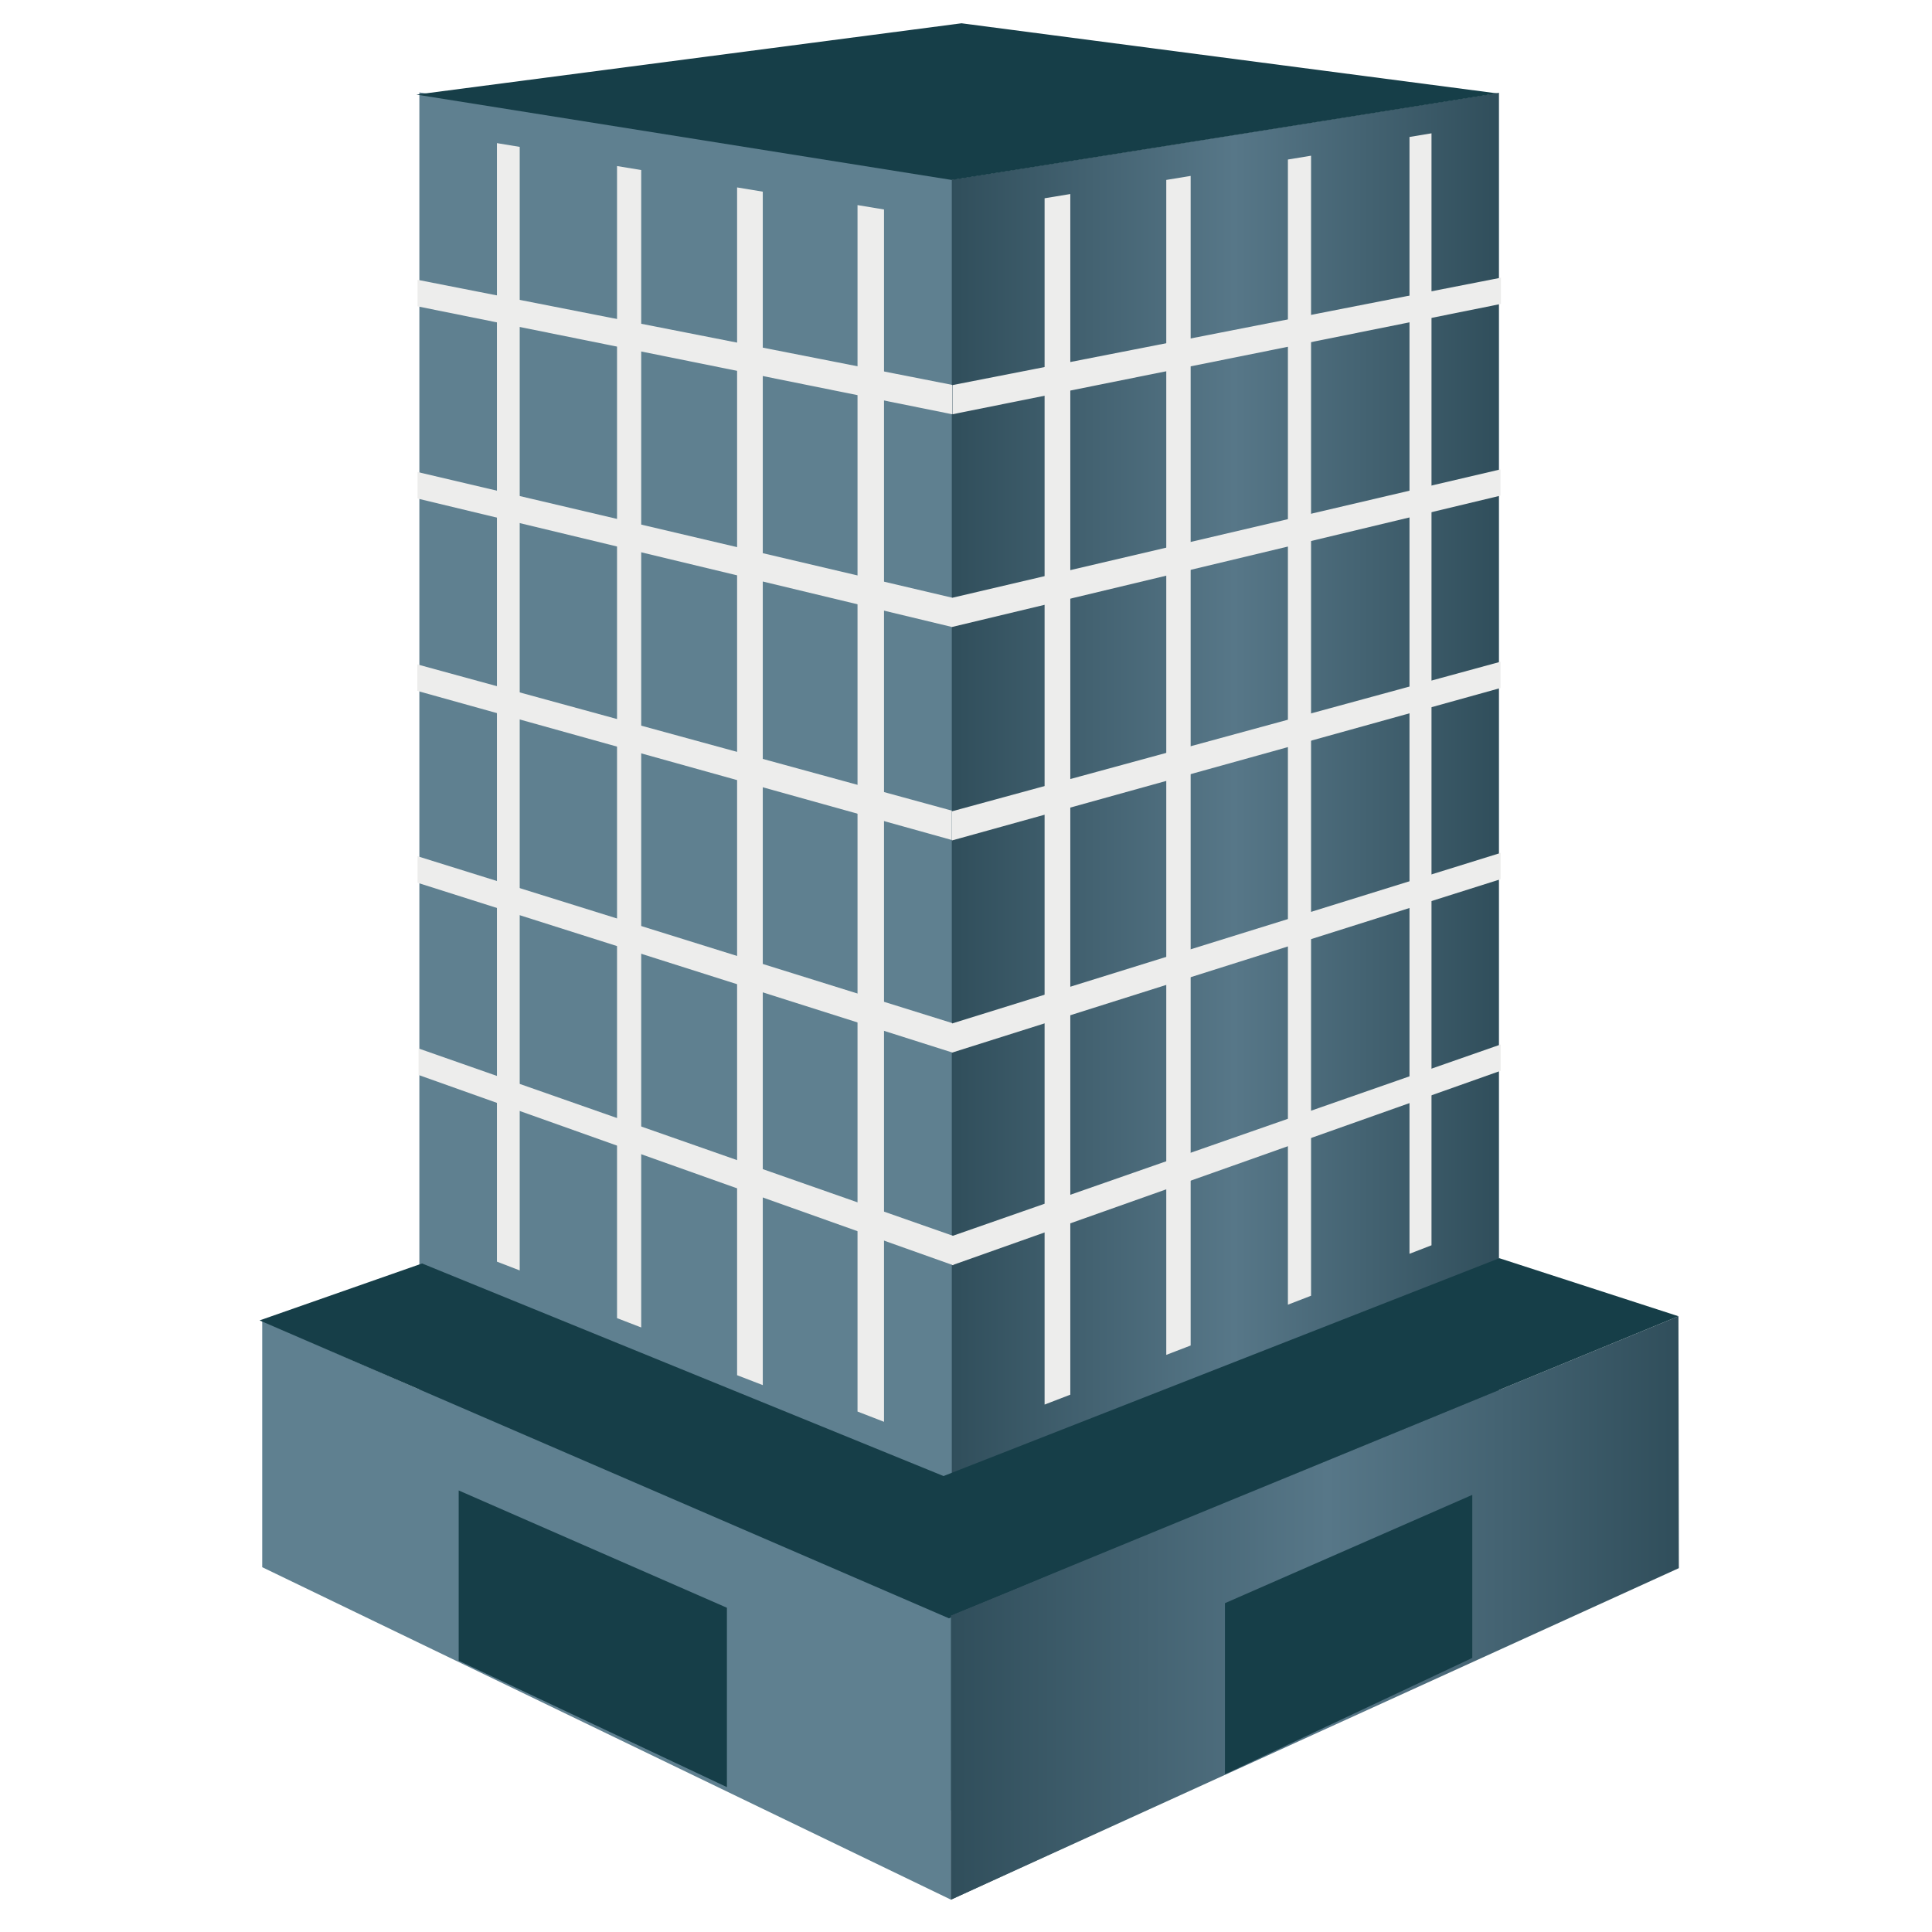 <?xml version="1.0" encoding="utf-8"?>
<!-- Generator: Adobe Illustrator 16.0.0, SVG Export Plug-In . SVG Version: 6.00 Build 0)  -->
<!DOCTYPE svg PUBLIC "-//W3C//DTD SVG 1.1//EN" "http://www.w3.org/Graphics/SVG/1.1/DTD/svg11.dtd">
<svg version="1.1" id="图层_1" xmlns="http://www.w3.org/2000/svg" xmlns:xlink="http://www.w3.org/1999/xlink" x="0px" y="0px"
	 width="100px" height="100px" viewBox="300 300 100 100" enable-background="new 300 300 100 100" xml:space="preserve">
<g>
	
		<linearGradient id="84_build_4_SVGID_1_" gradientUnits="userSpaceOnUse" x1="146.88" y1="428.475" x2="175.246" y2="428.475" gradientTransform="matrix(1 0 0 -1 202.34 780.039)">
		<stop  offset="0" style="stop-color:#304E5B"/>
		<stop  offset="0.517" style="stop-color:#577788"/>
		<stop  offset="1" style="stop-color:#304E5B"/>
	</linearGradient>
	<polygon fill="url(#84_build_4_SVGID_1_)" points="377.586,304.802 349.22,309.307 349.22,398.326 377.586,385.3 	"/>
	<polygon fill="#5F8090" points="321.706,381.381 349.265,393.726 349.265,308.956 321.706,304.784 	"/>
	<polygon fill="#5F8090" points="349.22,398.326 313.573,381.118 313.573,368.36 349.22,383.954 	"/>
	<polygon fill="#163E48" points="357.719,380.021 321.847,365.397 313.436,368.344 349.118,383.764 	"/>
	
		<linearGradient id="84_build_4_SVGID_2_" gradientUnits="userSpaceOnUse" x1="146.88" y1="396.812" x2="184.558" y2="396.812" gradientTransform="matrix(1 0 0 -1 202.34 780.039)">
		<stop  offset="0" style="stop-color:#304E5B"/>
		<stop  offset="0.517" style="stop-color:#577788"/>
		<stop  offset="1" style="stop-color:#304E5B"/>
	</linearGradient>
	<polygon fill="url(#84_build_4_SVGID_2_)" points="386.897,381.167 349.22,398.326 349.22,383.613 386.876,368.128 	"/>
	<polygon fill="#163E48" points="340.492,379.67 349.22,383.613 386.876,368.128 377.606,365.124 	"/>
	<polygon fill="#163E48" points="377.49,304.833 349.768,301.205 321.551,304.896 349.267,309.315 	"/>
	<polygon fill="#EDEDEC" points="355.399,372.188 354.068,372.701 354.068,310.262 355.399,310.043 	"/>
	<polygon fill="#EDEDEC" points="361.628,369.643 360.366,370.128 360.366,309.313 361.628,309.105 	"/>
	<polygon fill="#EDEDEC" points="367.86,367.067 366.662,367.53 366.662,308.257 367.86,308.059 	"/>
	<polygon fill="#EDEDEC" points="374.094,364.456 372.955,364.896 372.955,307.089 374.094,306.9 	"/>
	<polygon fill="#EDEDEC" points="344.385,373.061 345.756,373.592 345.756,310.843 344.385,310.616 	"/>
	<polygon fill="#EDEDEC" points="338.152,371.18 339.481,371.693 339.481,309.921 338.152,309.701 	"/>
	<polygon fill="#EDEDEC" points="331.938,368.227 333.189,368.709 333.189,308.801 331.938,308.595 	"/>
	<polygon fill="#EDEDEC" points="325.721,365.302 326.9,365.757 326.9,307.603 325.721,307.408 	"/>
	<polygon fill="#163E48" points="337.625,383.217 323.742,377.146 323.742,385.96 337.625,392.502 	"/>
	<polygon fill="#163E48" points="376.205,377.374 363.403,382.98 363.403,391.837 376.205,385.814 	"/>
	<g>
		<polygon fill="#EDEDEC" points="349.343,363.971 321.664,354.268 321.664,355.641 349.343,365.49 		"/>
		<polygon fill="#EDEDEC" points="349.281,352.953 321.613,344.319 321.613,345.692 349.281,354.475 		"/>
		<polygon fill="#EDEDEC" points="349.265,341.958 321.6,334.389 321.6,335.761 349.265,343.478 		"/>
		<polygon fill="#EDEDEC" points="349.281,330.936 321.613,324.432 321.613,325.805 349.281,332.454 		"/>
		<polygon fill="#EDEDEC" points="349.281,319.921 321.613,314.483 321.613,315.857 349.281,321.441 		"/>
	</g>
	<polygon fill="#EDEDEC" points="377.689,315.731 349.298,321.442 349.298,319.933 377.689,314.373 	"/>
	<polygon fill="#EDEDEC" points="377.666,325.654 349.269,332.454 349.269,330.945 377.666,324.295 	"/>
	<polygon fill="#EDEDEC" points="377.668,335.611 349.271,343.503 349.271,341.994 377.668,334.251 	"/>
	<polygon fill="#EDEDEC" points="377.672,345.507 349.273,354.485 349.273,352.977 377.672,344.147 	"/>
	<polygon fill="#EDEDEC" points="377.674,355.423 349.276,365.49 349.276,363.979 377.674,354.063 	"/>
</g>
</svg>
